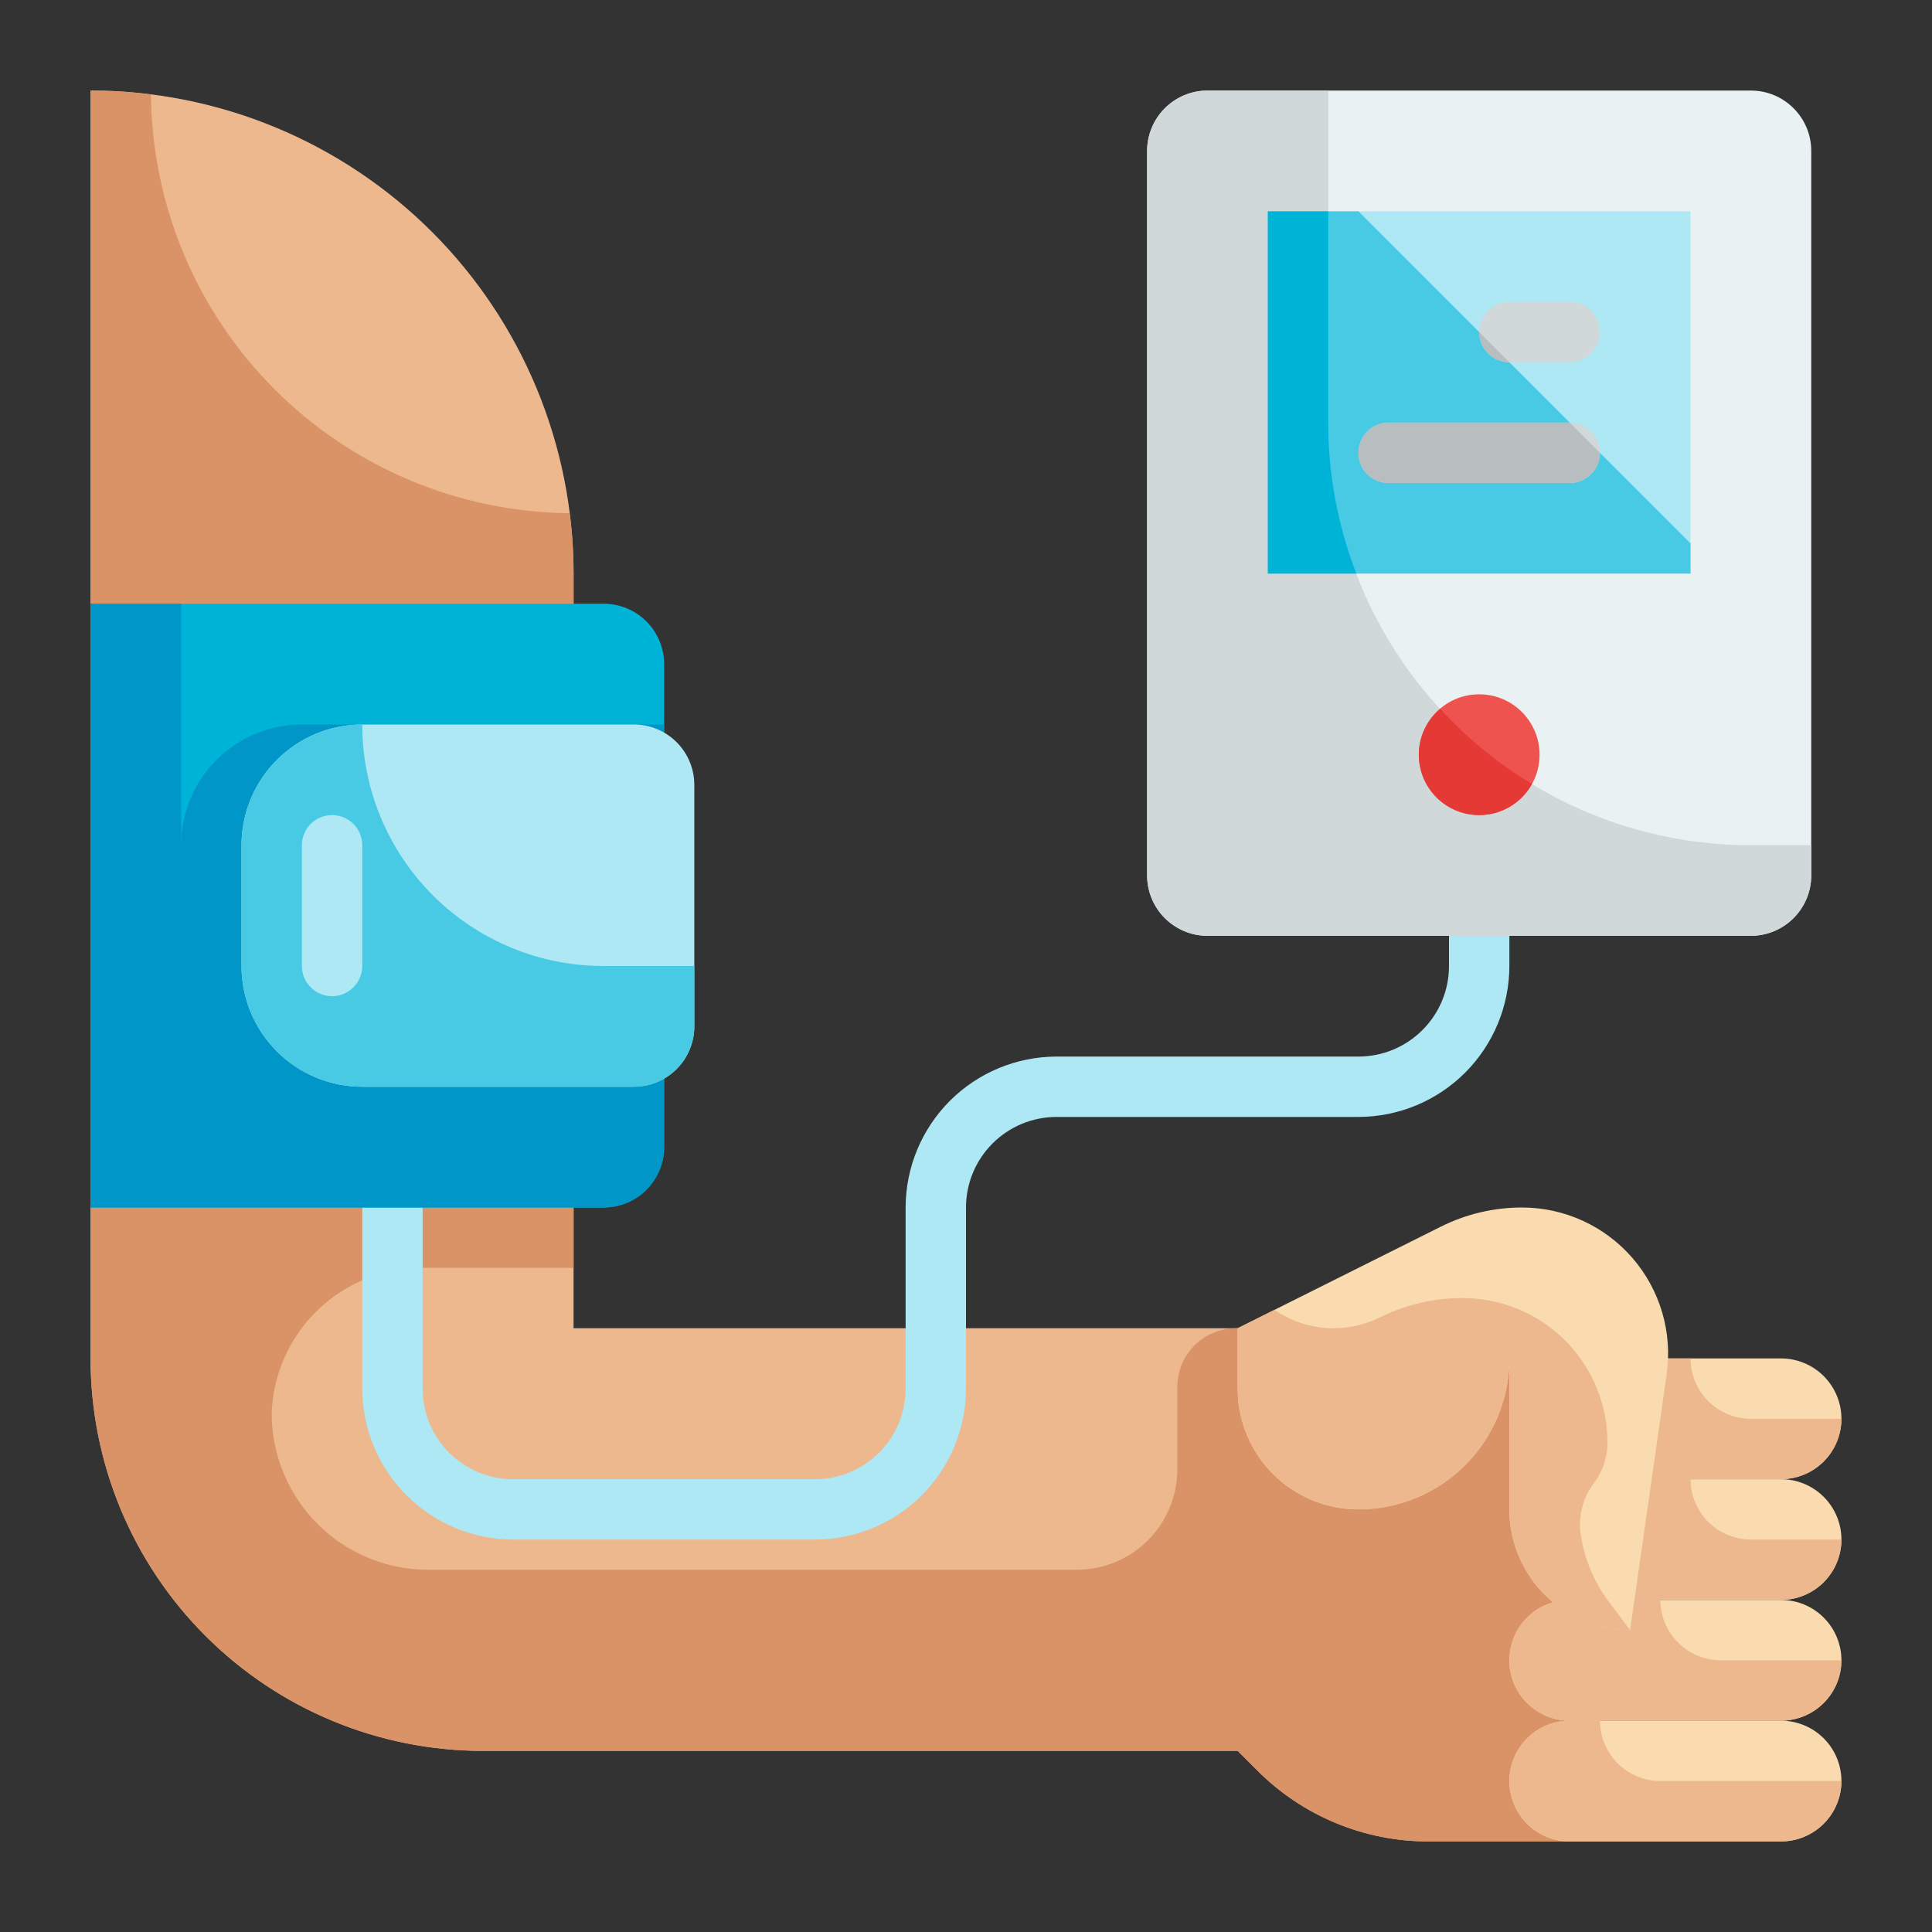 <?xml version="1.0" encoding="UTF-8" standalone="no"?> <svg width="64" height="64" viewBox="0 0 64 64" fill="none" xmlns="http://www.w3.org/2000/svg">
<rect x="0" y="0" width="64" height="64" fill="#333333" stroke="none"/>
<path d="M19 44V19C19 14.757 17.314 10.687 14.314 7.686C11.313 4.686 7.243 3 3 3V3V45C3 48.448 4.37 51.754 6.808 54.192C9.246 56.63 12.552 58 16 58H41L41.66 58.66C43.158 60.158 45.19 61 47.309 61H53V44H19Z" fill="#EDB88E"/>
<path d="M53 44V61H47.31C46.261 61 45.222 60.794 44.252 60.392C43.283 59.991 42.402 59.402 41.66 58.66L41 58H16C12.552 58 9.246 56.63 6.808 54.192C4.37 51.754 3 48.448 3 45V3C3.669 2.998 4.337 3.041 5 3.13C5.034 6.798 6.506 10.306 9.1 12.9C11.694 15.494 15.202 16.966 18.87 17C18.959 17.663 19.002 18.331 19 19V42H14C12.704 41.997 11.457 42.498 10.524 43.397C9.591 44.297 9.044 45.525 9 46.82C9 47.505 9.136 48.184 9.401 48.816C9.665 49.448 10.052 50.022 10.539 50.504C11.026 50.985 11.604 51.366 12.24 51.623C12.875 51.879 13.555 52.008 14.24 52H35.67C36.107 52 36.54 51.914 36.944 51.747C37.349 51.58 37.716 51.334 38.025 51.025C38.334 50.716 38.58 50.349 38.747 49.944C38.914 49.54 39 49.107 39 48.67V45.94C39.001 45.426 39.205 44.932 39.569 44.569C39.932 44.205 40.426 44.001 40.94 44H53Z" fill="#DA9367"/>
<path d="M50 47C50 46.47 50.211 45.961 50.586 45.586C50.961 45.211 51.47 45 52 45H59C59.53 45 60.039 45.211 60.414 45.586C60.789 45.961 61 46.47 61 47C61 47.53 60.789 48.039 60.414 48.414C60.039 48.789 59.53 49 59 49H52C51.47 49 50.961 48.789 50.586 48.414C50.211 48.039 50 47.53 50 47Z" fill="#F9DBAF"/>
<path d="M51 51C51 50.47 51.211 49.961 51.586 49.586C51.961 49.211 52.47 49 53 49H59C59.53 49 60.039 49.211 60.414 49.586C60.789 49.961 61 50.47 61 51C61 51.53 60.789 52.039 60.414 52.414C60.039 52.789 59.53 53 59 53H53C52.47 53 51.961 52.789 51.586 52.414C51.211 52.039 51 51.53 51 51Z" fill="#F9DBAF"/>
<path d="M50 55C50 54.47 50.211 53.961 50.586 53.586C50.961 53.211 51.47 53 52 53H59C59.53 53 60.039 53.211 60.414 53.586C60.789 53.961 61 54.47 61 55C61 55.53 60.789 56.039 60.414 56.414C60.039 56.789 59.53 57 59 57H52C51.47 57 50.961 56.789 50.586 56.414C50.211 56.039 50 55.53 50 55Z" fill="#F9DBAF"/>
<path d="M50 59C50 58.47 50.211 57.961 50.586 57.586C50.961 57.211 51.47 57 52 57H59C59.53 57 60.039 57.211 60.414 57.586C60.789 57.961 61 58.47 61 59C61 59.53 60.789 60.039 60.414 60.414C60.039 60.789 59.53 61 59 61H52C51.47 61 50.961 60.789 50.586 60.414C50.211 60.039 50 59.53 50 59Z" fill="#F9DBAF"/>
<path d="M61 47C60.996 47.529 60.784 48.036 60.41 48.41C60.036 48.784 59.529 48.996 59 49H52C51.47 49 50.961 48.789 50.586 48.414C50.211 48.039 50 47.53 50 47C50 46.47 50.211 45.961 50.586 45.586C50.961 45.211 51.47 45 52 45H56C56.002 45.53 56.213 46.038 56.587 46.413C56.962 46.787 57.47 46.998 58 47H61Z" fill="#EDB88E"/>
<path d="M61 51C60.996 51.529 60.784 52.036 60.41 52.41C60.036 52.784 59.529 52.996 59 53H53C52.47 53 51.961 52.789 51.586 52.414C51.211 52.039 51 51.53 51 51C51 50.47 51.211 49.961 51.586 49.586C51.961 49.211 52.47 49 53 49H56C56.002 49.53 56.213 50.038 56.587 50.413C56.962 50.787 57.47 50.998 58 51H61Z" fill="#EDB88E"/>
<path d="M61 55C60.996 55.529 60.784 56.036 60.41 56.41C60.036 56.784 59.529 56.996 59 57H52C51.47 57 50.961 56.789 50.586 56.414C50.211 56.039 50 55.53 50 55C50 54.47 50.211 53.961 50.586 53.586C50.961 53.211 51.47 53 52 53H55C55.002 53.53 55.213 54.038 55.587 54.413C55.962 54.787 56.47 54.998 57 55H61Z" fill="#EDB88E"/>
<path d="M61 59C60.996 59.529 60.784 60.036 60.41 60.41C60.036 60.784 59.529 60.996 59 61H52C51.47 61 50.961 60.789 50.586 60.414C50.211 60.039 50 59.53 50 59C50 58.47 50.211 57.961 50.586 57.586C50.961 57.211 51.47 57 52 57H53C53.002 57.53 53.213 58.038 53.587 58.413C53.962 58.787 54.47 58.998 55 59H61Z" fill="#EDB88E"/>
<path d="M50 45C50 46.326 49.473 47.598 48.535 48.535C47.598 49.473 46.326 50 45 50C43.939 50 42.922 49.579 42.172 48.828C41.421 48.078 41 47.061 41 46V44L47.733 40.633C48.566 40.217 49.485 40 50.416 40V40C51.11 40 51.796 40.149 52.427 40.437C53.058 40.725 53.62 41.146 54.075 41.67C54.529 42.194 54.866 42.81 55.062 43.476C55.258 44.141 55.308 44.841 55.21 45.528L54 54C52.939 54 51.922 53.579 51.172 52.828C50.421 52.078 50 51.061 50 50V45Z" fill="#F9DBAF"/>
<path d="M54 54C53.474 54.001 52.954 53.898 52.468 53.697C51.983 53.496 51.542 53.202 51.17 52.83C50.798 52.458 50.504 52.017 50.303 51.532C50.102 51.046 49.999 50.526 50 50V45C50 46.326 49.473 47.598 48.535 48.535C47.598 49.473 46.326 50 45 50C44.474 50.001 43.954 49.898 43.468 49.697C42.983 49.496 42.542 49.202 42.17 48.83C41.798 48.458 41.504 48.017 41.303 47.532C41.102 47.046 40.999 46.526 41 46V44L42.22 43.39C42.73 43.742 43.324 43.95 43.942 43.992C44.56 44.034 45.177 43.909 45.73 43.63C46.67 43.166 47.714 42.953 48.76 43.01C49.971 43.087 51.107 43.62 51.94 44.501C52.773 45.383 53.241 46.547 53.25 47.76C53.256 48.26 53.095 48.747 52.791 49.144C52.611 49.383 52.481 49.655 52.408 49.945C52.334 50.235 52.319 50.536 52.363 50.832C52.484 51.643 52.806 52.411 53.299 53.067L54 54Z" fill="#EDB88E"/>
<path d="M27 51H17C15.674 50.998 14.404 50.471 13.466 49.534C12.529 48.596 12.002 47.326 12 46V40.1C12 39.835 12.105 39.58 12.293 39.393C12.48 39.205 12.735 39.1 13 39.1C13.265 39.1 13.52 39.205 13.707 39.393C13.895 39.58 14 39.835 14 40.1V46C14 46.796 14.316 47.559 14.879 48.121C15.441 48.684 16.204 49 17 49H27C27.796 49 28.559 48.684 29.121 48.121C29.684 47.559 30 46.796 30 46V40C30.002 38.674 30.529 37.404 31.466 36.466C32.404 35.529 33.674 35.002 35 35H45C45.796 35 46.559 34.684 47.121 34.121C47.684 33.559 48 32.796 48 32V31C48 30.735 48.105 30.48 48.293 30.293C48.48 30.105 48.735 30 49 30C49.265 30 49.52 30.105 49.707 30.293C49.895 30.48 50 30.735 50 31V32C49.998 33.326 49.471 34.596 48.534 35.534C47.596 36.471 46.326 36.998 45 37H35C34.204 37 33.441 37.316 32.879 37.879C32.316 38.441 32 39.204 32 40V46C31.998 47.326 31.471 48.596 30.534 49.534C29.596 50.471 28.326 50.998 27 51V51Z" fill="#ADE8F4"/>
<path d="M3 20H20C20.53 20 21.039 20.211 21.414 20.586C21.789 20.961 22 21.47 22 22V38C22 38.53 21.789 39.039 21.414 39.414C21.039 39.789 20.53 40 20 40H3V20Z" fill="#00B4D8"/>
<path d="M22 24V38C21.998 38.53 21.787 39.038 21.413 39.413C21.038 39.787 20.53 39.998 20 40H3V20H6V28C6 26.939 6.421 25.922 7.172 25.172C7.922 24.421 8.939 24 10 24H22Z" fill="#0096C7"/>
<path d="M21 36H12C10.939 36 9.922 35.579 9.172 34.828C8.421 34.078 8 33.061 8 32L8 28C8 26.939 8.421 25.922 9.172 25.172C9.922 24.421 10.939 24 12 24H21C21.53 24 22.039 24.211 22.414 24.586C22.789 24.961 23 25.47 23 26V34C23 34.53 22.789 35.039 22.414 35.414C22.039 35.789 21.53 36 21 36Z" fill="#ADE8F4"/>
<path d="M23 32V34C22.998 34.53 22.787 35.038 22.413 35.413C22.038 35.787 21.53 35.998 21 36H12C10.939 36 9.922 35.579 9.172 34.828C8.421 34.078 8 33.061 8 32V28C8 26.939 8.421 25.922 9.172 25.172C9.922 24.421 10.939 24 12 24C11.999 25.051 12.204 26.092 12.606 27.063C13.008 28.034 13.597 28.917 14.34 29.66C15.083 30.403 15.966 30.992 16.937 31.394C17.908 31.796 18.949 32.001 20 32H23Z" fill="#48CAE4"/>
<path d="M11 33C10.735 33 10.48 32.895 10.293 32.707C10.105 32.52 10 32.265 10 32V28C10 27.735 10.105 27.48 10.293 27.293C10.48 27.105 10.735 27 11 27C11.265 27 11.52 27.105 11.707 27.293C11.895 27.48 12 27.735 12 28V32C12 32.265 11.895 32.52 11.707 32.707C11.52 32.895 11.265 33 11 33Z" fill="#ADE8F4"/>
<path d="M58 3H40C38.895 3 38 3.895 38 5V29C38 30.105 38.895 31 40 31H58C59.105 31 60 30.105 60 29V5C60 3.895 59.105 3 58 3Z" fill="#E9F1F2"/>
<path d="M60 28V29C59.998 29.53 59.787 30.038 59.413 30.413C59.038 30.787 58.53 30.998 58 31H40C39.47 30.998 38.962 30.787 38.587 30.413C38.213 30.038 38.002 29.53 38 29V5C38.002 4.47 38.213 3.962 38.587 3.588C38.962 3.213 39.47 3.002 40 3H44V14C44 17.713 45.475 21.274 48.1 23.899C50.726 26.525 54.287 28 58 28H60Z" fill="#D0D8DA"/>
<path d="M49 27C50.105 27 51 26.105 51 25C51 23.895 50.105 23 49 23C47.895 23 47 23.895 47 25C47 26.105 47.895 27 49 27Z" fill="#EF5350"/>
<path d="M56 7H42V19H56V7Z" fill="#ADE8F4"/>
<path d="M50.75 25.97C50.535 26.358 50.198 26.664 49.79 26.839C49.383 27.014 48.929 27.049 48.499 26.938C48.07 26.827 47.689 26.576 47.418 26.226C47.147 25.875 47 25.444 47 25C47 24.71 47.064 24.424 47.187 24.161C47.309 23.899 47.488 23.666 47.71 23.48C48.597 24.454 49.621 25.293 50.75 25.97V25.97Z" fill="#E53935"/>
<path d="M45 7H42V19H56V18L45 7Z" fill="#48CAE4"/>
<path d="M44.93 19H42V7H44V14C43.998 15.71 44.314 17.405 44.93 19V19Z" fill="#00B4D8"/>
<path d="M52 12H50C49.735 12 49.48 11.895 49.293 11.707C49.105 11.52 49 11.265 49 11C49 10.735 49.105 10.48 49.293 10.293C49.48 10.105 49.735 10 50 10H52C52.265 10 52.52 10.105 52.707 10.293C52.895 10.48 53 10.735 53 11C53 11.265 52.895 11.52 52.707 11.707C52.52 11.895 52.265 12 52 12Z" fill="#D0D8DA"/>
<path d="M52 16H46C45.735 16 45.48 15.895 45.293 15.707C45.105 15.52 45 15.265 45 15C45 14.735 45.105 14.48 45.293 14.293C45.48 14.105 45.735 14 46 14H52C52.265 14 52.52 14.105 52.707 14.293C52.895 14.48 53 14.735 53 15C53 15.265 52.895 15.52 52.707 15.707C52.52 15.895 52.265 16 52 16Z" fill="#D0D8DA"/>
<path d="M50 12C49.735 12 49.48 11.895 49.293 11.707C49.105 11.52 49 11.265 49 11L50 12Z" fill="#B8BEBF"/>
<path d="M53 15C53 15.265 52.895 15.52 52.707 15.707C52.52 15.895 52.265 16 52 16H46C45.735 16 45.48 15.895 45.293 15.707C45.105 15.52 45 15.265 45 15C45 14.735 45.105 14.48 45.293 14.293C45.48 14.105 45.735 14 46 14H52L53 15Z" fill="#B8BEBF"/>
</svg>

